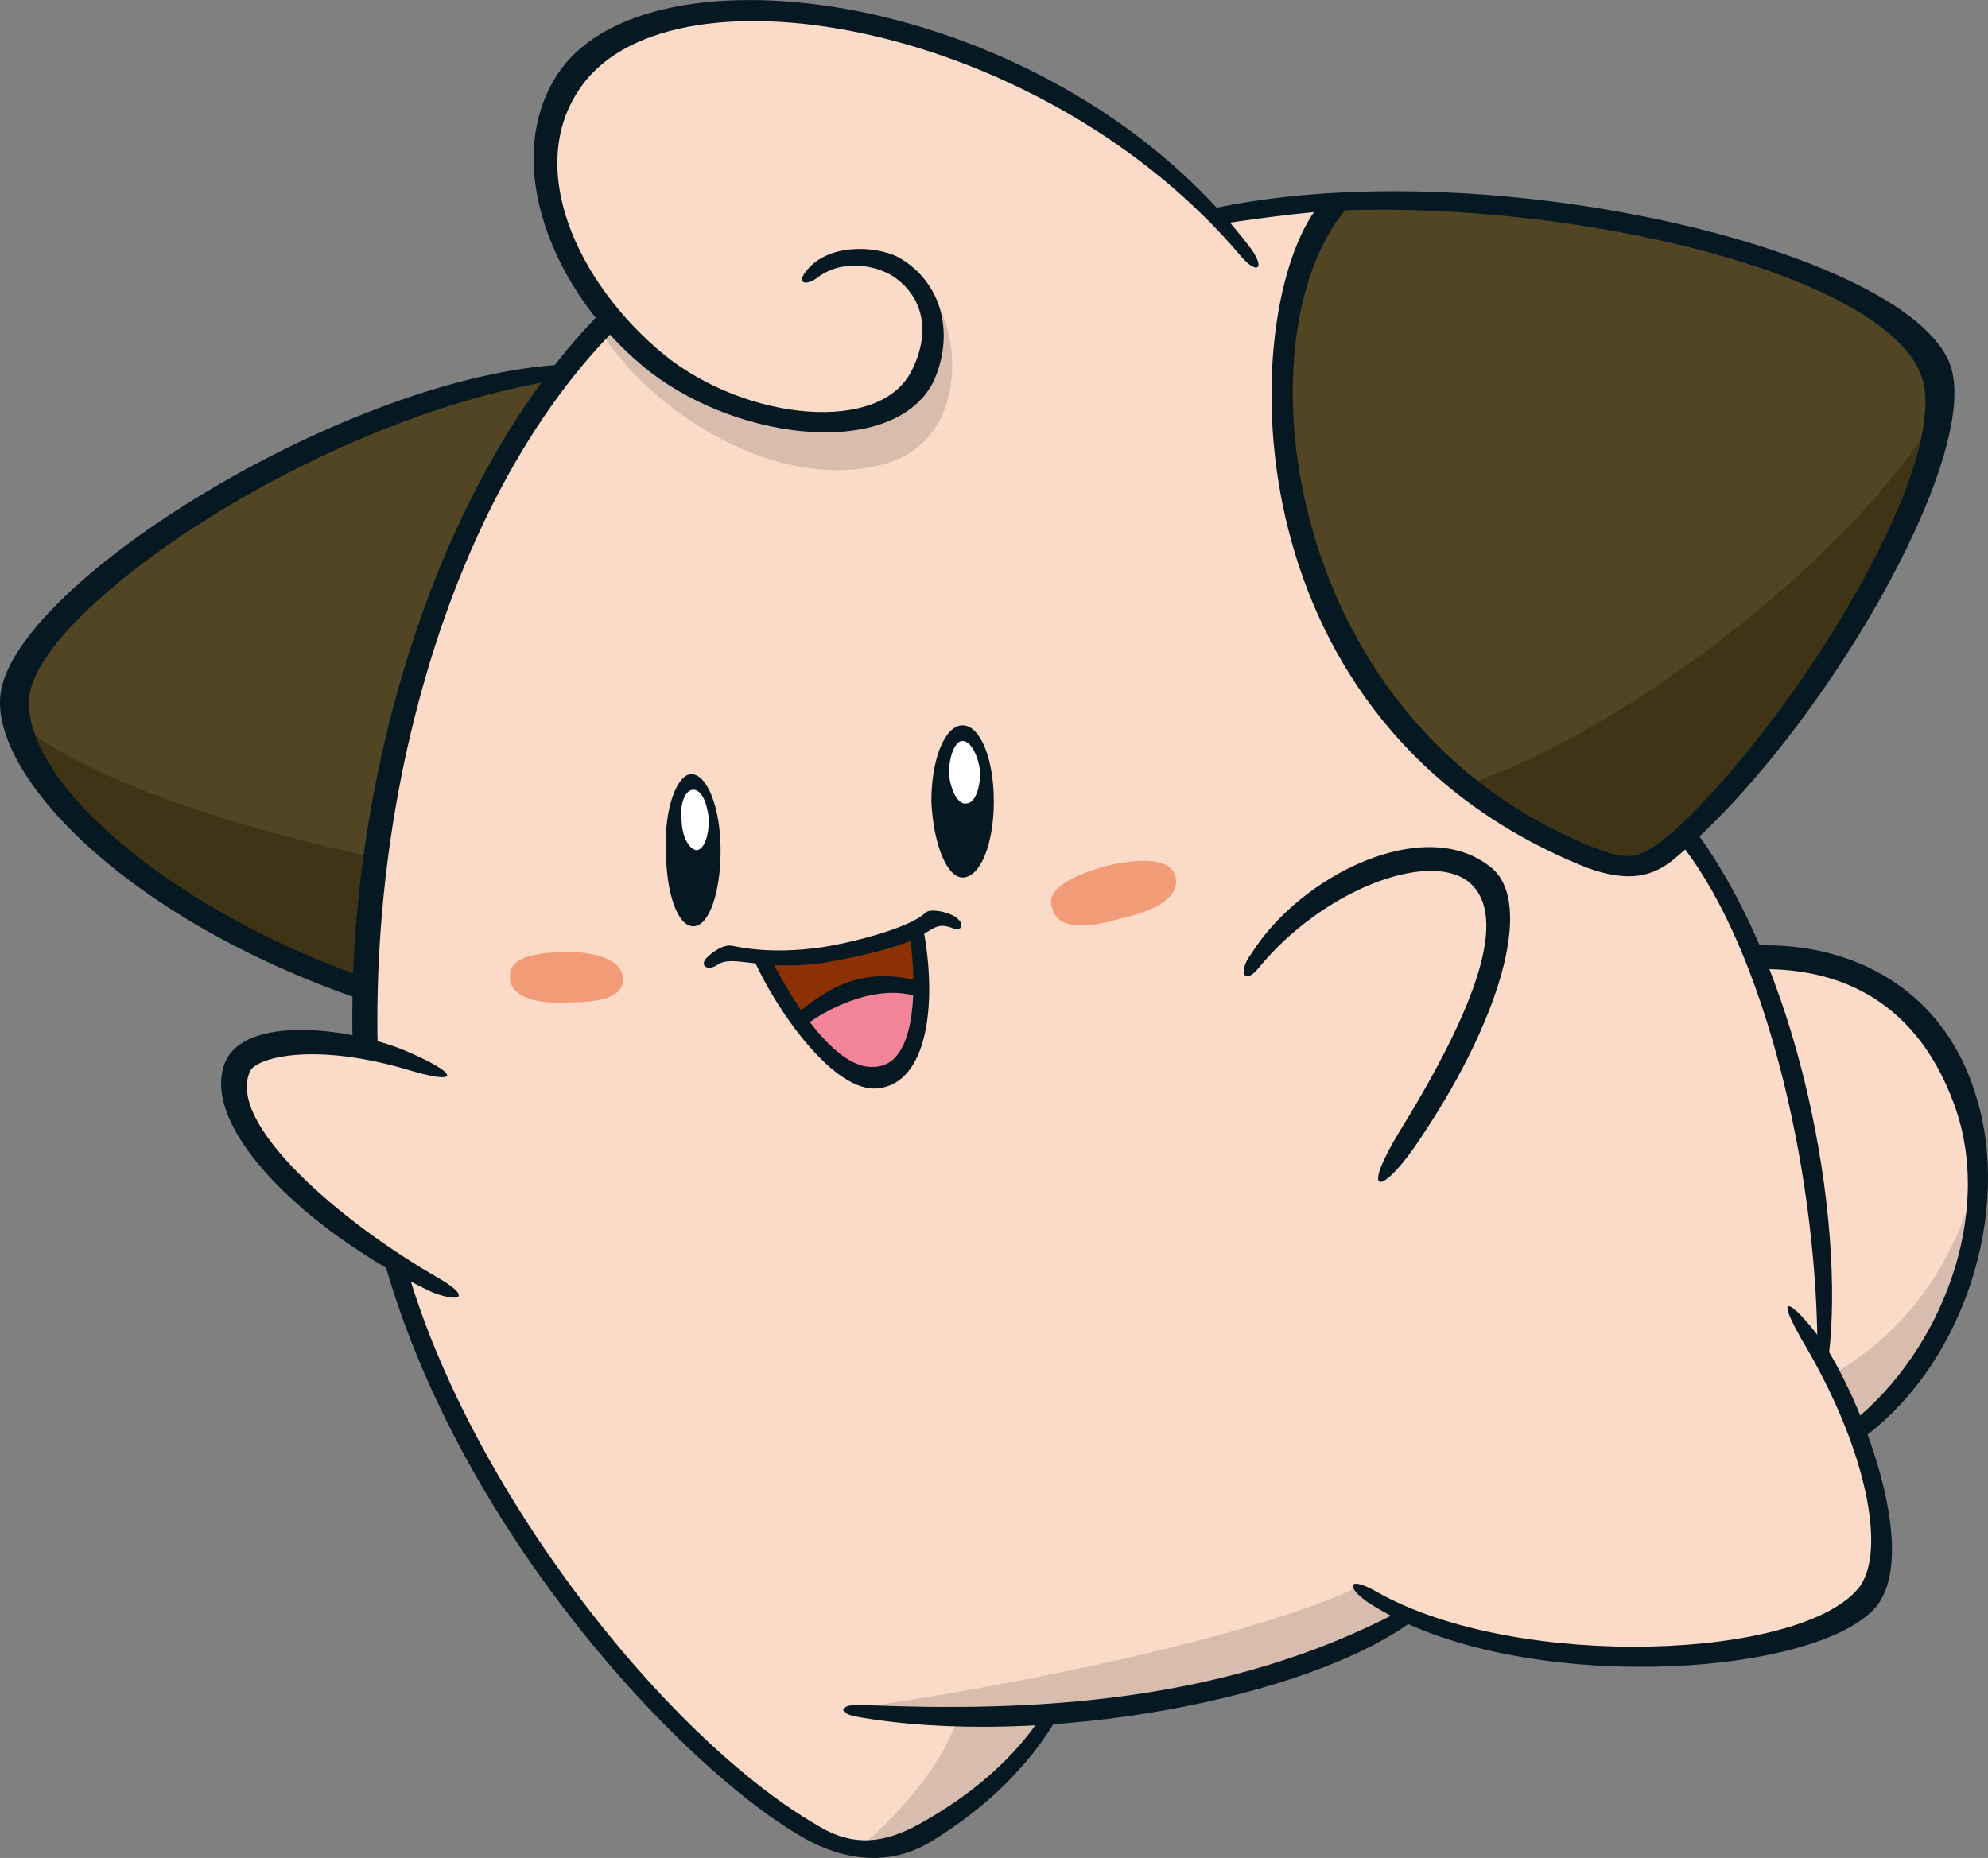 <?xml version="1.0" encoding="UTF-8" standalone="no"?>
<!-- Created with Inkscape (http://www.inkscape.org/) -->

<svg
   version="1.1"
   viewBox="0 0 73.067 68.301"
   id="svg380"
   sodipodi:docname="173.svg"
   inkscape:version="1.2.2 (b0a8486, 2022-12-01)"
   xmlns:inkscape="http://www.inkscape.org/namespaces/inkscape"
   xmlns:sodipodi="http://sodipodi.sourceforge.net/DTD/sodipodi-0.dtd"
   xmlns="http://www.w3.org/2000/svg"
   xmlns:svg="http://www.w3.org/2000/svg">
  <rect x="0" y="0" width="73.067" height="68.301" fill="#808080" stroke="none"/>
  <defs
     id="defs384" />
  <sodipodi:namedview
     id="namedview382"
     pagecolor="#505050"
     bordercolor="#eeeeee"
     borderopacity="1"
     inkscape:showpageshadow="0"
     inkscape:pageopacity="0"
     inkscape:pagecheckerboard="0"
     inkscape:deskcolor="#505050"
     showgrid="false"
     inkscape:zoom="1.7276467"
     inkscape:cx="17.07525"
     inkscape:cy="42.254008"
     inkscape:window-width="1309"
     inkscape:window-height="456"
     inkscape:window-x="0"
     inkscape:window-y="25"
     inkscape:window-maximized="0"
     inkscape:current-layer="svg380" />
  <path
     d="m 20.245,4.286 c 0.574,-1.793 2.654,-4.16 8.679,-3.801 7.46,0.359 13.485,5.093 15.708,7.46 1.506,-0.287 3.156,-0.43 4.662,-0.502 -3.371,2.941 -2.295,10.042 -1.506,12.696 2.224,7.244 9.037,11.261 12.122,11.907 0.502,-0.215 1.937,-1.291 2.08,-1.435 3.156,2.941 5.81,15.349 4.806,19.079 1.363,2.295 3.299,7.316 1.937,9.037 -2.295,2.869 -13.126,2.654 -17.143,0.646 -5.523,3.228 -11.691,3.658 -12.982,3.658 -1.076,2.439 -5.38,5.236 -7.101,4.949 -4.088,-0.717 -17.071,-12.911 -18.219,-28.404 -0.574,-8.105 2.654,-21.733 9.181,-27.902 -2.008,-2.797 -2.869,-5.38 -2.224,-7.388 z"
     fill="#fbdac8"
     id="path314" />
  <path
     d="M 20.747,13.825 C 13.287,13.323 0.735,22.719 0.448,25.445 0.018,29.462 9.127,35.917 13.646,36.061 13.072,29.606 16.659,18.703 20.747,13.826 Z"
     fill="#524523"
     id="path316" />
  <path
     d="M 48.864,7.657 C 44.417,14.399 47.788,27.525 59.695,32.116 61.416,32.762 72.391,19.994 71.458,13.754 70.741,9.02 49.868,6.008 48.864,7.657 Z"
     fill="#524523"
     id="path318" />
  <path
     d="m 29.355,37.495 c 0.932,1.219 2.08,2.224 2.941,2.08 1.076,-0.215 1.506,-1.65 1.506,-3.228 -1.578,-0.43 -3.371,0.287 -4.447,1.148 z"
     fill="#f2849a"
     id="path320" />
  <path
     d="m 33.802,36.347 c 0.072,-0.717 0,-1.435 -0.143,-2.08 -0.717,0.287 -3.873,1.076 -5.451,1.076 0.215,0.646 0.646,1.435 1.148,2.152 1.076,-0.861 2.869,-1.578 4.447,-1.148 z"
     fill="#8b3103"
     id="path322" />
  <path
     d="m 66.939,50.047 c 0.43,0.574 0.861,1.435 1.219,2.367 5.021,-3.658 5.021,-9.97 4.232,-12.05 -1.506,-3.945 -4.806,-5.308 -7.89,-5.236 1.721,4.16 2.869,11.118 2.439,14.919 z"
     fill="#fbdac8"
     id="path324" />
  <path
     d="m 22.899,35.989 c 0,0.646 -0.717,0.861 -2.08,0.861 -1.435,0.072 -2.08,-0.359 -2.08,-0.932 0,-0.646 0.574,-0.861 2.008,-0.932 1.435,0 2.152,0.43 2.152,1.004 z"
     fill="#f2849a"
     id="path326"
     style="fill:#f29b77;fill-opacity:1" />
  <path
     d="m 43.198,32.187 c 0.215,0.789 -0.717,1.291 -2.008,1.578 -1.219,0.359 -2.295,0.43 -2.51,-0.359 -0.287,-0.717 0.717,-1.219 2.008,-1.578 1.219,-0.287 2.295,-0.287 2.51,0.359 z"
     fill="#f2849a"
     id="path328"
     style="fill:#f29b77;fill-opacity:1" />
  <path
     d="m 31.291,62.814 c 0,0.215 2.797,0.144 3.945,0.215 -0.43,1.506 -1.865,3.443 -3.873,5.093 3.73,-0.215 6.742,-4.232 7.388,-5.164 3.013,0.287 10.902,-1.937 12.839,-3.515 -0.502,-0.717 -0.861,-0.359 -1.578,-1.148 -4.017,1.937 -13.054,3.73 -18.721,4.519 z"
     fill="#d8bdaf"
     id="path330" />
  <path
     d="m 0.449,26.377 c -0.287,3.515 10.257,9.468 12.624,9.826 0.646,0.072 0.789,-3.299 0.789,-4.662 -3.73,-0.789 -10.544,-2.582 -13.413,-5.164 z"
     fill="#3f3415"
     id="path332" />
  <path
     d="m 53.742,28.888 c 2.008,1.65 5.738,3.371 6.599,3.013 2.224,-0.932 11.476,-12.337 10.974,-16.856 -3.586,6.025 -12.552,12.337 -17.573,13.843 z"
     fill="#3f3415"
     id="path334" />
  <path
     d="m 72.462,43.95 c -1.076,3.515 -3.228,5.523 -5.164,6.599 0.287,0.574 0.646,1.219 0.932,1.937 0.717,-0.502 1.363,-1.004 1.793,-1.578 1.435,-1.793 3.013,-4.447 2.439,-6.957 z"
     fill="#d8bdaf"
     id="path336" />
  <path
     d="m 21.967,12.032 c 2.008,3.228 6.671,6.097 10.544,5.021 3.084,-0.861 2.941,-4.877 1.506,-6.599 0.502,2.654 -0.215,4.519 -2.367,4.949 -2.08,0.43 -5.81,0.287 -9.181,-3.73 z"
     fill="#d8bdaf"
     id="path338" />
  <path
     d="M 20.819,13.395 C 12.857,13.754 0.52,21.428 0.018,25.517 c -0.359,2.941 4.519,8.248 13.341,11.261 0.072,0 0.932,-0.502 -0.215,-0.932 -7.173,-2.582 -12.48,-7.316 -12.05,-10.329 0.502,-3.228 10.472,-10.113 19.366,-11.548 z"
     id="path340"
     style="fill:#061922" />
  <path
     d="m 52.02,59.515 c -3.873,2.941 -13.771,4.806 -20.585,3.586 -0.646,-0.144 -0.574,-0.43 0.143,-0.43 6.384,0.287 13.485,-0.072 19.868,-3.443 0.215,-0.072 0.861,0 0.574,0.287 z"
     id="path342"
     style="fill:#061922" />
  <path
     d="m 66.796,49.33 c -0.072,-6.455 -1.937,-14.345 -4.949,-18.219 -0.574,-0.717 0.287,-0.861 0.359,-0.717 4.304,5.738 5.666,15.349 4.949,19.868 C 67.083,50.907 66.796,50.19 66.796,49.329 Z"
     id="path344"
     style="fill:#061922" />
  <path
     d="m 66.437,49.617 c 2.152,3.73 2.869,7.316 1.937,8.679 -2.008,2.726 -12.624,3.156 -17.788,0.215 -1.004,-0.574 -1.148,-0.215 -0.359,0.359 5.164,3.443 16.21,2.869 18.649,0.287 1.721,-1.865 -0.287,-7.316 -1.793,-9.683 -0.932,-1.363 -2.224,-2.51 -0.646,0.144 z"
     id="path346"
     style="fill:#061922" />
  <path
     d="m 61.918,30.179 c -1.578,1.506 -2.008,1.435 -3.084,1.076 -11.691,-4.447 -13.341,-18.792 -9.396,-23.526 8.535,-0.287 19.653,2.295 21.159,6.025 1.219,3.156 -4.375,12.265 -8.679,16.425 z M 44.919,8.231 c 0.861,-0.144 2.51,-0.359 3.371,-0.43 -2.797,4.088 -3.084,18.864 10.042,24.1 1.578,0.574 2.439,0.287 3.156,-0.287 5.451,-4.519 11.404,-14.919 10.185,-18.218 -1.578,-4.232 -17.286,-7.962 -27.399,-5.666 z"
     id="path348"
     style="fill:#061922" />
  <path
     d="m 68.087,52.271 c 3.228,-2.582 5.236,-7.603 3.73,-11.691 -1.506,-4.088 -4.59,-5.021 -7.244,-4.949 l -0.287,-0.861 c 3.371,-0.215 7.029,1.291 8.32,5.451 1.363,4.232 -0.359,9.97 -4.304,12.767 z"
     id="path350"
     style="fill:#061922" />
  <path
     d="m 51.446,41.583 c 3.228,-5.236 3.873,-8.105 2.51,-9.181 -1.506,-1.148 -5.38,0.359 -7.675,3.156 -0.574,0.717 -0.789,0.144 -0.287,-0.502 1.793,-2.869 6.384,-5.164 8.822,-3.156 1.578,1.291 0.359,5.666 -2.869,10.329 -1.219,1.721 -1.937,1.721 -0.502,-0.646 z"
     id="path352"
     style="fill:#061922" />
  <path
     d="m 35.093,33.694 c -0.359,-0.215 -0.932,-0.287 -1.076,-0.144 -0.574,0.574 -2.869,1.148 -3.945,1.291 -0.574,0.072 -1.793,0.215 -3.156,-0.072 -0.359,-0.072 -0.789,0.287 -0.932,0.43 -0.287,0.287 0,0.502 0.359,0.287 0.574,-0.43 1.506,0.215 3.801,-0.072 0.932,-0.144 3.013,-0.574 3.658,-1.004 0.574,-0.287 0.646,-0.502 1.219,-0.287 0.287,0.144 0.502,-0.144 0.072,-0.43 z"
     id="path354"
     style="fill:#061922" />
  <path
     d="m 33.443,34.483 c 0.143,0.789 0.502,4.662 -1.291,4.734 -1.363,0.144 -2.941,-2.224 -3.801,-3.945 -0.072,-0.215 -0.717,-0.072 -0.646,0 0.789,1.793 2.941,4.949 4.59,4.734 1.793,-0.215 2.152,-3.084 1.65,-5.81 0,-0.144 -0.502,0.072 -0.502,0.287 z"
     id="path356"
     style="fill:#061922" />
  <path
     d="m 33.802,36.061 c -1.793,-0.43 -3.013,-0.072 -4.519,1.219 -0.287,0.287 0,0.646 0.287,0.43 0.574,-0.43 1.363,-0.861 2.224,-1.076 0.574,-0.144 1.219,-0.215 1.937,0 0.287,0.072 0.43,-0.43 0.072,-0.574 z"
     id="path358"
     style="fill:#061922" />
  <path
     d="m 22.182,11.387 c -7.531,7.531 -10.687,22.379 -8.607,32.707 2.224,11.333 11.62,21.088 16.067,23.526 1.721,0.932 3.299,0.861 4.59,0.072 1.291,-0.789 3.371,-2.295 4.734,-4.734 l -0.646,0.072 c -1.291,2.008 -3.228,3.299 -4.519,4.017 -1.291,0.717 -2.439,0.861 -3.73,0.072 -6.097,-3.515 -14.274,-14.202 -15.708,-23.096 -1.793,-11.404 1.363,-25.033 8.32,-31.99 z"
     id="path360"
     style="fill:#061922" />
  <path
     d="m 20.604,2.564 c -2.295,3.228 -0.359,8.248 3.299,11.118 3.371,2.582 8.966,3.156 10.4,0.359 0.789,-1.721 0.359,-3.658 -1.291,-4.59 -0.861,-0.43 -2.582,-0.502 -3.371,0.502 -0.359,0.43 -0.072,0.574 0.359,0.287 0.789,-0.646 1.937,-0.574 2.726,-0.144 1.076,0.646 1.578,1.937 0.789,3.515 -1.148,2.367 -6.097,1.865 -9.109,-0.574 -3.228,-2.654 -5.164,-6.957 -3.013,-9.898 3.443,-4.734 17.071,-2.224 24.244,6.312 0.574,0.646 0.861,0.43 0.359,-0.287 -7.029,-9.324 -21.805,-11.548 -25.391,-6.599 z"
     id="path362"
     style="fill:#061922" />
  <path
     d="m 26.485,31.255 c 0,1.578 -0.43,2.797 -1.004,2.797 -0.574,0 -1.004,-1.219 -1.004,-2.797 -0.072,-1.578 0.43,-2.797 0.932,-2.797 0.574,0 1.076,1.219 1.076,2.797 z"
     id="path364"
     style="fill:#061922" />
  <path
     d="m 36.527,29.462 c 0,1.578 -0.502,2.797 -1.148,2.797 -0.574,0 -1.076,-1.219 -1.148,-2.797 0,-1.578 0.502,-2.797 1.148,-2.797 0.646,0 1.148,1.219 1.148,2.797 z"
     id="path366"
     style="fill:#061922" />
  <path
     d="m 25.051,30.107 c 0,0.646 0.287,1.148 0.574,1.148 0.287,-0.072 0.43,-0.574 0.43,-1.148 -0.072,-0.646 -0.287,-1.076 -0.574,-1.076 -0.287,0 -0.502,0.502 -0.43,1.076 z"
     fill="#ffffff"
     id="path370" />
  <path
     d="m 34.877,28.458 c 0.072,0.646 0.359,1.148 0.646,1.076 0.287,0 0.502,-0.502 0.502,-1.148 -0.072,-0.646 -0.359,-1.148 -0.646,-1.148 -0.287,0 -0.502,0.574 -0.502,1.219 z"
     fill="#ffffff"
     id="path372" />
  <path
     d="m 8.554,39.432 c -0.932,2.726 6.599,7.962 8.177,8.392 1.578,0.502 1.363,-6.886 -0.215,-8.033 -1.578,-1.219 -7.244,-2.295 -7.962,-0.359 z"
     fill="#fbdac8"
     id="path374" />
  <path
     d="M 15.798,47.465 C 11.207,45.242 7.334,41.44 8.267,39.073 c 0.717,-1.793 4.662,-1.291 6.671,-0.43 2.008,0.861 2.008,1.291 -0.072,0.646 -3.515,-1.004 -5.451,-0.359 -5.666,0.072 -0.932,1.937 3.371,5.595 6.886,7.603 1.363,0.789 0.717,0.932 -0.287,0.502 z"
     fill="#061922"
     id="path376" />
</svg>
